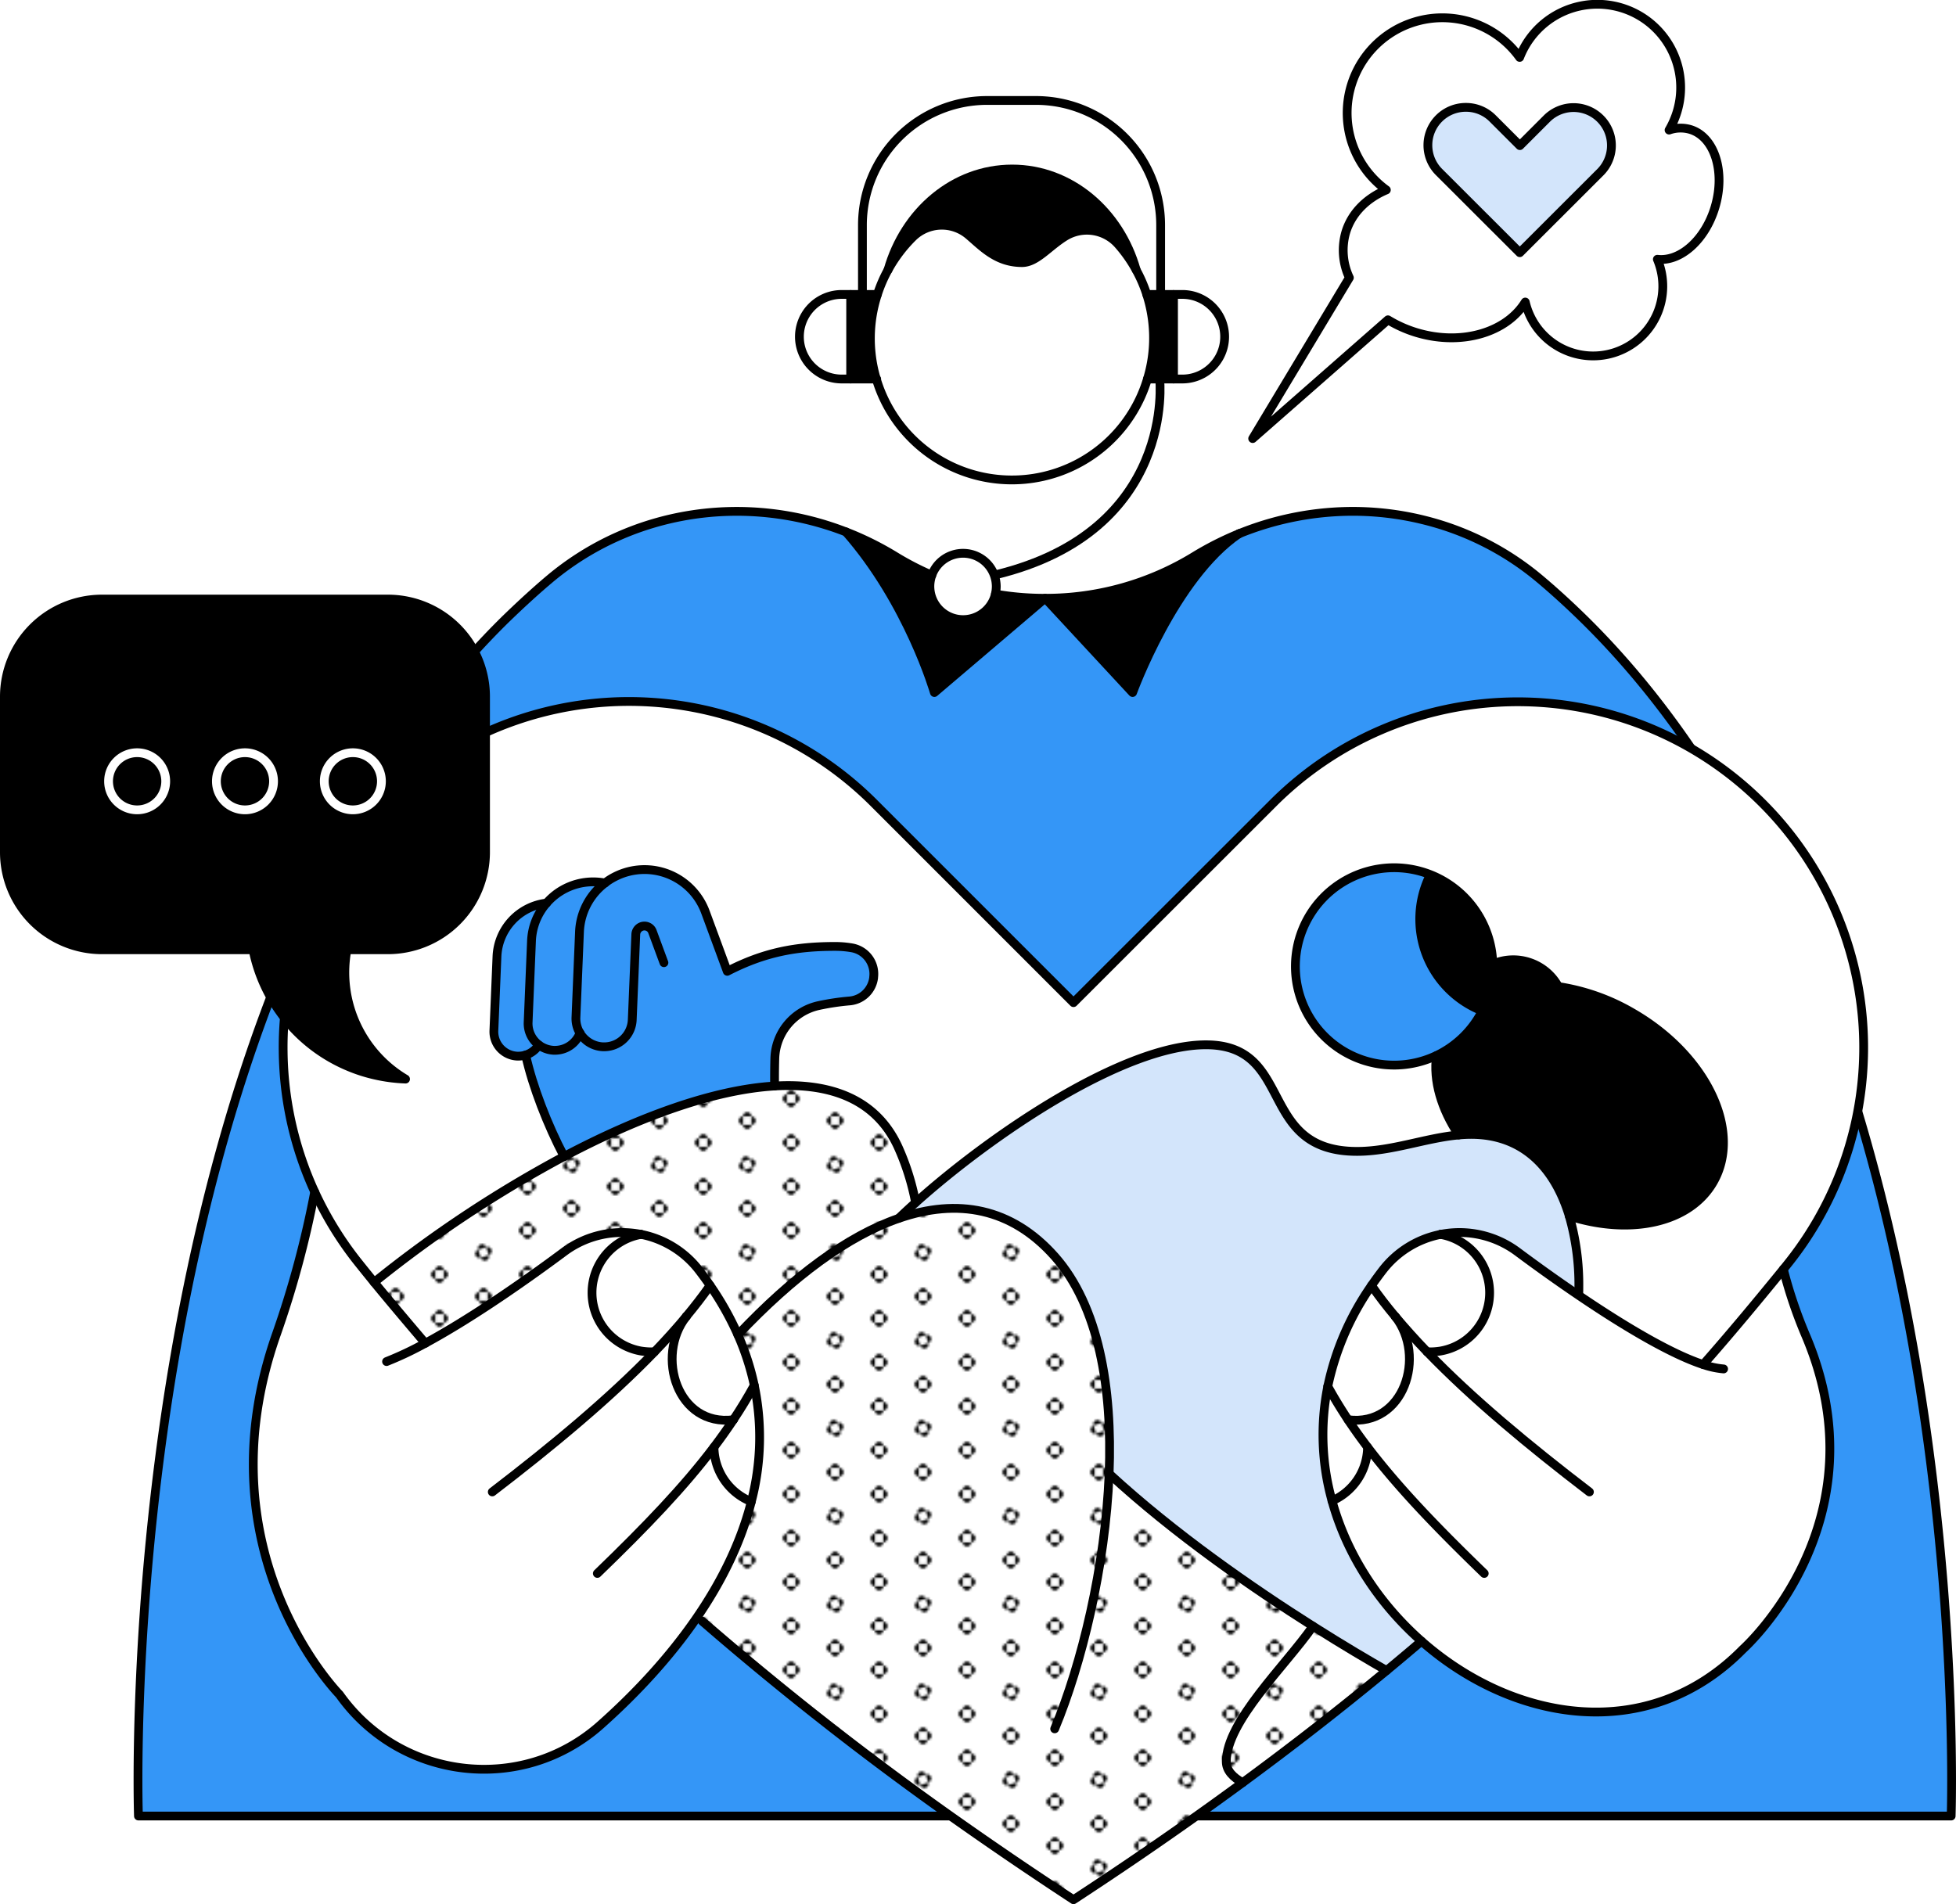 <svg xmlns="http://www.w3.org/2000/svg" xmlns:xlink="http://www.w3.org/1999/xlink" viewBox="0 0 890.03 866.57"><defs><style>.cls-1,.cls-6,.cls-9{fill:none;}.cls-2,.cls-8{fill:#3496f7;}.cls-3,.cls-5{fill:#fff;}.cls-3,.cls-9{stroke:#fff;}.cls-3{stroke-miterlimit:10;}.cls-4{fill:#d3e5fb;}.cls-6,.cls-8{stroke:#000;}.cls-6,.cls-8,.cls-9{stroke-linecap:round;stroke-linejoin:round;stroke-width:4px;}.cls-7{fill:url(#New_Pattern_3);}</style><pattern id="New_Pattern_3" data-name="New Pattern 3" width="40" height="40" patternTransform="translate(0 30)" patternUnits="userSpaceOnUse" viewBox="0 0 40 40"><rect class="cls-1" width="40" height="40"/><path d="M36.18,30a1.9,1.9,0,0,0,1.91,1.91V28.09A1.9,1.9,0,0,0,36.18,30Z"/><path d="M40,33.82a1.9,1.9,0,0,0,1.91-1.91H38.09A1.9,1.9,0,0,0,40,33.82Z"/><path d="M40,26.18a1.9,1.9,0,0,0-1.91,1.91h3.82A1.9,1.9,0,0,0,40,26.18Z"/><path d="M16.18,40a1.9,1.9,0,0,0,1.91,1.91V38.09A1.9,1.9,0,0,0,16.18,40Z"/><path d="M21.91,38.09v3.82a1.91,1.91,0,0,0,0-3.82Z"/><path d="M20,36.18a1.9,1.9,0,0,0-1.91,1.91h3.82A1.9,1.9,0,0,0,20,36.18Z"/><path d="M1.91,28.09v3.82a1.91,1.91,0,0,0,0-3.82Z"/><path d="M36.18,10a1.9,1.9,0,0,0,1.91,1.91V8.09A1.9,1.9,0,0,0,36.18,10Z"/><path d="M40,13.82a1.9,1.9,0,0,0,1.91-1.91H38.09A1.9,1.9,0,0,0,40,13.82Z"/><path d="M40,6.18a1.9,1.9,0,0,0-1.91,1.91h3.82A1.9,1.9,0,0,0,40,6.18Z"/><path d="M18.79,16.37a1.92,1.92,0,0,0-1.21,2.42l3.63-1.21A1.92,1.92,0,0,0,18.79,16.37Z"/><path d="M22.42,21.21l-3.63,1.21a1.91,1.91,0,0,0,3.63-1.21Z"/><path d="M16.37,21.21a1.92,1.92,0,0,0,2.42,1.21l-1.21-3.63A1.92,1.92,0,0,0,16.37,21.21Z"/><path d="M23.63,18.79a1.92,1.92,0,0,0-2.42-1.21l1.21,3.63A1.92,1.92,0,0,0,23.63,18.79Z"/><path d="M1.91,8.09v3.82a1.91,1.91,0,0,0,0-3.82Z"/><path d="M20,3.82a1.9,1.9,0,0,0,1.91-1.91H18.09A1.9,1.9,0,0,0,20,3.82Z"/><path d="M0,33.82a1.9,1.9,0,0,0,1.91-1.91H-1.91A1.9,1.9,0,0,0,0,33.82Z"/><path d="M0,26.18a1.9,1.9,0,0,0-1.91,1.91H1.91A1.9,1.9,0,0,0,0,26.18Z"/><path d="M0,13.82a1.9,1.9,0,0,0,1.91-1.91H-1.91A1.9,1.9,0,0,0,0,13.82Z"/><path d="M0,6.18A1.9,1.9,0,0,0-1.91,8.09H1.91A1.9,1.9,0,0,0,0,6.18Z"/><path d="M16.18,0a1.9,1.9,0,0,0,1.91,1.91V-1.91A1.9,1.9,0,0,0,16.18,0Z"/><path d="M21.91-1.91V1.91A1.9,1.9,0,0,0,23.82,0,1.9,1.9,0,0,0,21.91-1.91Z"/></pattern></defs><g id="Layer_2" data-name="Layer 2"><g id="illustrations"><path class="cls-2" d="M720.94,282C900.81,459.06,887.8,826.39,887.83,826.49H63c0-.1-13-367.43,166.88-544.49l1.8-1.74c5.94-5.7,12-11.28,18.3-16.6,37.72-31.79,89.53-39.25,135-21.58,28.53,32.42,40.25,73.12,40.25,73.12l50.42-42.92,39.78,42.92s19-52.36,48.45-72.32h0a137.56,137.56,0,0,1,48.94-10.12,134.3,134.3,0,0,1,35.94,4.14,130.5,130.5,0,0,1,52.12,26.77c6.31,5.32,12.39,10.87,18.3,16.6Z"/><path class="cls-3" d="M769,58.88c11.08,3.27,16.19,19,11.41,35.24-4.42,15-15.8,25.09-26.28,23.87A31.7,31.7,0,1,1,694,137.47c-8.46,13.78-28.79,20-49.14,14a56.06,56.06,0,0,1-13.34-5.91l-61.58,54L614,126.38a29.33,29.33,0,0,1-1.72-20.53C615,97,621.8,90.23,630.82,86.43a43.33,43.33,0,1,1,60.66-60.32,37.92,37.92,0,0,1,71.69,24.55,39,39,0,0,1-3.7,8.53A15.73,15.73,0,0,1,769,58.88Zm-35.66,7.2a17.23,17.23,0,0,0-29.41-12.17l-12.4,12.41L679.12,53.91a17.2,17.2,0,0,0-24.35,0,17.26,17.26,0,0,0,0,24.36L691.54,115l36.77-36.75A17.15,17.15,0,0,0,733.35,66.08Z"/><path class="cls-4" d="M728.31,53.91a17.24,17.24,0,0,1,0,24.36L691.54,115,654.77,78.27A17.23,17.23,0,0,1,667,48.86a17.08,17.08,0,0,1,12.16,5l12.42,12.41,12.4-12.41A17.23,17.23,0,0,1,728.31,53.91Z"/><path class="cls-5" d="M538,134a19.23,19.23,0,0,1,0,38.46h-4V134Z"/><path d="M543.46,253.18a141.53,141.53,0,0,1,20.37-10.3c-29.44,20-48.45,72.32-48.45,72.32L475.6,272.28A129.49,129.49,0,0,0,543.46,253.18Z"/><path d="M534,134v38.46H522.12a63.14,63.14,0,0,0,2.68-15.1,64.68,64.68,0,0,0-3-23.36Z"/><path class="cls-5" d="M521.8,134a64.68,64.68,0,0,1,3,23.36,63.14,63.14,0,0,1-2.68,15.1,64.37,64.37,0,0,1-123.2,0,64.52,64.52,0,0,1,.33-38.46,62.34,62.34,0,0,1,4.82-11.18,65,65,0,0,1,11.33-15,18.83,18.83,0,0,1,25.34-.87c6.42,5.48,12.84,12.53,24.3,12.53,6.66,0,12.17-7.45,19.93-12.12a19,19,0,0,1,24,4,64.19,64.19,0,0,1,8,11.44h0A62.47,62.47,0,0,1,521.8,134Z"/><path d="M517,122.84a64.19,64.19,0,0,0-8-11.44,19,19,0,0,0-24-4c-7.76,4.67-13.27,12.12-19.93,12.12-11.46,0-17.88-7-24.3-12.53a18.83,18.83,0,0,0-25.34.87,65,65,0,0,0-11.33,15h0c7.52-26.62,30-45.93,56.47-45.93S509.47,96.23,517,122.84Z"/><path d="M475.6,272.28,425.18,315.2s-11.72-40.7-40.25-73.12a139.76,139.76,0,0,1,22.41,11.1A130.2,130.2,0,0,0,424,261.79h0a15.12,15.12,0,1,0,28.95,8.58,130.4,130.4,0,0,0,22.25,1.91Z"/><path class="cls-5" d="M453.06,264a15.82,15.82,0,0,1,.28,2.85,16.07,16.07,0,0,1-.39,3.42s0,0,0,.06A15.12,15.12,0,1,1,424,261.79s0-.08.05-.13a15.11,15.11,0,0,1,29,2.38Z"/><path d="M399.24,134h0a64.52,64.52,0,0,0-.33,38.46H387.08V134Z"/><path class="cls-5" d="M387.08,134v38.46H383A19.23,19.23,0,0,1,383,134Z"/><path class="cls-6" d="M563.83,242.88a141.53,141.53,0,0,0-20.37,10.3,129.49,129.49,0,0,1-67.86,19.1h-.41a130.4,130.4,0,0,1-22.25-1.91"/><path class="cls-6" d="M563.86,242.87a137.56,137.56,0,0,1,48.94-10.12,134.3,134.3,0,0,1,35.94,4.14,130.5,130.5,0,0,1,52.12,26.77c6.31,5.32,12.39,10.87,18.3,16.6l1.78,1.74C900.81,459.06,887.8,826.39,887.83,826.49H543.42"/><path class="cls-6" d="M424,261.79a130.2,130.2,0,0,1-16.64-8.61,139.76,139.76,0,0,0-22.41-11.1c-45.47-17.66-97.27-10.21-135,21.58-6.31,5.32-12.36,10.9-18.3,16.6l-1.8,1.74C50,459.06,63,826.39,63,826.49h371"/><path class="cls-6" d="M384.91,242.06l0,0c28.53,32.42,40.25,73.12,40.25,73.12l50.42-42.92,39.78,42.92s19-52.36,48.45-72.32h0"/><path class="cls-6" d="M517,122.84c-7.5-26.61-29.93-45.92-56.45-45.92s-48.95,19.31-56.47,45.93"/><path class="cls-6" d="M404.07,122.85a64.69,64.69,0,0,1,11.33-15,18.83,18.83,0,0,1,25.34-.87c6.42,5.48,12.84,12.53,24.3,12.53,6.66,0,12.17-7.45,19.93-12.12a19,19,0,0,1,24,4,64.19,64.19,0,0,1,8,11.44h0A62.47,62.47,0,0,1,521.8,134a64.93,64.93,0,0,1,3,23.36,63.64,63.64,0,0,1-2.68,15.1A64.38,64.38,0,1,1,399.25,134,63.06,63.06,0,0,1,404.07,122.85Z"/><path class="cls-6" d="M398.91,172.49H383A19.23,19.23,0,0,1,383,134h16.22"/><path class="cls-6" d="M522.12,172.49H538A19.23,19.23,0,0,0,538,134H521.8"/><line class="cls-6" x1="387.08" y1="134.03" x2="387.08" y2="172.49"/><line class="cls-6" x1="533.98" y1="134.03" x2="533.98" y2="172.49"/><path class="cls-6" d="M392.43,134V102.46a56.73,56.73,0,0,1,56.73-56.74h22.23a56.73,56.73,0,0,1,56.73,56.74V134"/><path class="cls-6" d="M527.68,172.49s7.75,69.15-74.67,89.1"/><path class="cls-6" d="M452.94,270.37s0,0,0-.06a16.07,16.07,0,0,0,.39-3.42,15.82,15.82,0,0,0-.28-2.85,15.11,15.11,0,0,0-29-2.38s0,.09-.05.13a15.12,15.12,0,1,0,28.95,8.58Z"/><path class="cls-6" d="M631.56,145.55a56.06,56.06,0,0,0,13.34,5.91c20.35,6,40.68-.21,49.14-14A31.7,31.7,0,1,0,754.14,118c10.48,1.22,21.86-8.87,26.28-23.87,4.78-16.2-.33-32-11.41-35.24a15.73,15.73,0,0,0-9.54.31,39,39,0,0,0,3.7-8.53,37.92,37.92,0,0,0-71.69-24.55,43.32,43.32,0,1,0-60.66,60.32c-9,3.8-15.87,10.54-18.5,19.42A29.33,29.33,0,0,0,614,126.38L570,199.59Z"/><path class="cls-6" d="M691.54,115,654.77,78.27A17.23,17.23,0,0,1,667,48.86a17.08,17.08,0,0,1,12.16,5l12.42,12.41,12.4-12.41a17.23,17.23,0,0,1,24.37,24.36Z"/><path class="cls-5" d="M775,621h0q18.64-21.16,36.48-43.35a209.09,209.09,0,0,0,10,29.71c36.52,85.28-28.28,143.07-28.39,143.19-43,43.74-104.57,33.12-146.24-3.63-19-16.81-33.89-39-40.72-63.85a27,27,0,0,0,16.19-24.46c-3.14-4.12-6.06-8.26-8.86-12.44,25.47,3.24,35.69-28.95,21.46-47,4.46,5.32,9.3,10.71,14.48,16.07a27.31,27.31,0,0,0,6.09-.36,26.93,26.93,0,0,0,0-53.08,44.19,44.19,0,0,1,34.94,7.85c9.4,7,18.68,13.61,27.59,19.65h0C740.78,604.75,761.13,616.46,775,621Z"/><path d="M742.93,461c33.58,19.38,50,53.84,36.63,77-10.8,18.71-37.8,24.29-65.51,15.43-6.57-21.7-20.81-37.11-44.69-37.11-1.86,0-3.73.1-5.61.27-7.93-11.87-11.67-24.64-10.11-36.1h0a45.07,45.07,0,0,0,20.83-20.3,44.93,44.93,0,0,1-23.63-62,44.88,44.88,0,0,1,28.42,40.71A23.35,23.35,0,0,1,709.09,449,94.86,94.86,0,0,1,742.93,461Z"/><path class="cls-2" d="M674.46,460.13a45.07,45.07,0,0,1-20.83,20.3,44.44,44.44,0,0,1-19.26,4.34,44.9,44.9,0,1,1,16.46-86.68,44.93,44.93,0,0,0,23.63,62Z"/><path class="cls-5" d="M655.47,561.79a26.93,26.93,0,0,1,0,53.08,27.31,27.31,0,0,1-6.09.36c-5.18-5.36-10-10.75-14.48-16.07v0q-5.89-7-10.82-14.09c1.58-2.31,3.25-4.59,5-6.87a44.08,44.08,0,0,1,26.42-16.39Z"/><path class="cls-5" d="M718.42,585.91c0,.89,0,1.85-.06,2.87l-.35.51h0c-8.91-6-18.19-12.65-27.59-19.65a44.19,44.19,0,0,0-34.94-7.85h0A44.08,44.08,0,0,0,629,578.18c-1.73,2.28-3.4,4.56-5,6.87-10.4,15.19-16.81,30.65-19.89,45.87a111.47,111.47,0,0,0,1.93,52.16c6.83,24.81,21.67,47,40.72,63.85q-7.87,6.74-15.89,13.36c-7.64-4.38-19.45-11.3-33.48-20.19-27.23-17.23-62.89-41.86-92.79-69.42h0c1.55-39-4.69-76.27-24.77-98.9-19.59-22.09-44.13-26.62-71-17.3,2.4-2.31,5-4.69,7.71-7.15,34.81-31.08,94.66-71.83,132.11-71.83,40.66,0,23,48.51,68.75,48.51,15.78,0,31.23-6.11,46.27-7.47,1.88-.17,3.75-.27,5.61-.27,23.88,0,38.12,15.41,44.69,37.11A113.09,113.09,0,0,1,718.42,585.91Z"/><path class="cls-4" d="M718.42,585.91c0,.89,0,1.85-.06,2.87l-.35.51h0c-8.91-6-18.19-12.65-27.59-19.65a44.19,44.19,0,0,0-34.94-7.85h0A44.08,44.08,0,0,0,629,578.18c-1.73,2.28-3.4,4.56-5,6.87-10.4,15.19-16.81,30.65-19.89,45.87a111.47,111.47,0,0,0,1.93,52.16c6.83,24.81,21.67,47,40.72,63.85q-7.87,6.74-15.89,13.36c-7.64-4.38-19.45-11.3-33.48-20.19-27.23-17.23-62.89-41.86-92.79-69.42h0c1.55-39-4.69-76.27-24.77-98.9-19.59-22.09-44.13-26.62-71-17.3,2.4-2.31,5-4.69,7.71-7.15,34.81-31.08,94.66-71.83,132.11-71.83,40.66,0,23,48.51,68.75,48.51,15.78,0,31.23-6.11,46.27-7.47,1.88-.17,3.75-.27,5.61-.27,23.88,0,38.12,15.41,44.69,37.11A113.09,113.09,0,0,1,718.42,585.91Z"/><path class="cls-5" d="M634.88,599.16c14.23,18.07,4,50.26-21.46,47-3.28-5-6.37-10-9.26-15.26,3.08-15.22,9.49-30.68,19.89-45.87q4.91,7,10.82,14.09Z"/><path class="cls-5" d="M622.28,658.62a27,27,0,0,1-16.19,24.46,111.47,111.47,0,0,1-1.93-52.16c2.89,5.21,6,10.28,9.26,15.26C616.22,650.36,619.14,654.5,622.28,658.62Z"/><path class="cls-5" d="M597.44,740.1c-27.23-17.23-62.89-41.86-92.79-69.42h0c1.55-39-4.69-76.27-24.77-98.9-19.59-22.09-44.13-26.62-71-17.3,2.4-2.31,5-4.69,7.71-7.15a111,111,0,0,0-8.16-25.76c-9.9-21.1-30.21-28.89-56.06-27.31-27.58,1.65-61.47,14-95.73,32.06a551.62,551.62,0,0,0-86.41,57.26q11.48,14.1,23.26,27.74c17.93-9.67,40.22-24.57,63.24-41.68a44.17,44.17,0,0,1,34.93-7.85h0a44.05,44.05,0,0,1,26.41,16.39c1.75,2.28,3.43,4.56,5,6.87a135.16,135.16,0,0,1,12.64,22.45,114.38,114.38,0,0,1,6.11,75.91c-4.64,18.34-13.38,36.32-25.27,53.49l2.93.89a1467.23,1467.23,0,0,0,118.9,92.84q24.33,17.1,50.05,33.94,25.75-16.86,50.06-33.94,13.68-9.63,26.91-19.35,34.08-25,65.48-51C623.28,755.91,611.47,749,597.44,740.1Z"/><path class="cls-7" d="M597.44,740.1c-27.23-17.23-62.89-41.86-92.79-69.42h0c1.55-39-4.69-76.27-24.77-98.9-19.59-22.09-44.13-26.62-71-17.3,2.4-2.31,5-4.69,7.71-7.15a111,111,0,0,0-8.16-25.76c-9.9-21.1-30.21-28.89-56.06-27.31-27.58,1.65-61.47,14-95.73,32.06a551.62,551.62,0,0,0-86.41,57.26q11.48,14.1,23.26,27.74c17.93-9.67,40.22-24.57,63.24-41.68a44.17,44.17,0,0,1,34.93-7.85h0a44.05,44.05,0,0,1,26.41,16.39c1.75,2.28,3.43,4.56,5,6.87a135.16,135.16,0,0,1,12.64,22.45,114.38,114.38,0,0,1,6.11,75.91c-4.64,18.34-13.38,36.32-25.27,53.49l2.93.89a1467.23,1467.23,0,0,0,118.9,92.84q24.33,17.1,50.05,33.94,25.75-16.86,50.06-33.94,13.68-9.63,26.91-19.35,34.08-25,65.48-51C623.28,755.91,611.47,749,597.44,740.1Z"/><path class="cls-2" d="M263.93,470.16a12.85,12.85,0,0,1-1.82-7.11l1.61-38.93a29.52,29.52,0,0,1,11.57-22.25,28.35,28.35,0,0,1,5-3.1A29.53,29.53,0,0,1,321,415.13l9.93,26.93c16.89-8.71,31.34-11.33,49-11.33a44.37,44.37,0,0,1,7.6.63,12.05,12.05,0,0,1,10,13.4l0,.2a12.05,12.05,0,0,1-10.83,10.57,111.47,111.47,0,0,0-13.95,2.07,25.35,25.35,0,0,0-20.18,23.93c-.17,5.76-.13,10.79-.11,12.72h0c-27.58,1.65-61.47,14-95.73,32.06-7.56-14.37-14.31-31.81-17.5-46.16a11.25,11.25,0,0,0,6-4.58A12.1,12.1,0,0,0,252,478h.65a12.19,12.19,0,0,0,11.28-7.89Z"/><path class="cls-5" d="M343.21,630.48a115.13,115.13,0,0,1-1.35,52.93,27,27,0,0,1-17-24.79h0q4.68-6.18,8.84-12.44C337.1,641.06,340.26,635.86,343.21,630.48Z"/><path class="cls-5" d="M335.75,607.5a115.46,115.46,0,0,1,7.46,23c-2.95,5.38-6.11,10.58-9.51,15.7-25.44,3.23-35.62-28.95-21.45-47l0,0c3.9-4.7,7.55-9.4,10.83-14.09A135.16,135.16,0,0,1,335.75,607.5Z"/><path class="cls-5" d="M297.79,615.23c5.19-5.36,10-10.75,14.46-16.07-14.17,18.07-4,50.25,21.45,47q-4.15,6.27-8.84,12.44h0a27,27,0,0,0,17,24.79c-4.64,18.34-13.38,36.32-25.27,53.49C304.9,753.81,290.15,770,273.3,785c-35.7,31.83-91.19,25.25-118.82-13.77-.07-.14-63.68-64.34-28.76-163.85a446.25,446.25,0,0,0,17.47-64.91v0a157.25,157.25,0,0,0,20.2,32.64q3.43,4.27,6.86,8.5,11.48,14.1,23.26,27.74c17.93-9.67,40.22-24.57,63.24-41.68a44.17,44.17,0,0,1,34.93-7.85,26.94,26.94,0,0,0,0,53.08A27.21,27.21,0,0,0,297.79,615.23Z"/><path class="cls-5" d="M318.11,578.18c1.75,2.28,3.43,4.56,5,6.87-3.28,4.69-6.93,9.39-10.83,14.09l0,0c-4.44,5.32-9.27,10.71-14.46,16.07a27.21,27.21,0,0,1-6.09-.36,26.94,26.94,0,0,1,0-53.08h0A44.05,44.05,0,0,1,318.11,578.18Z"/><path class="cls-2" d="M257.64,404.17a28.27,28.27,0,0,1,17.65-2.3,29.52,29.52,0,0,0-11.57,22.25l-1.61,38.93a12.85,12.85,0,0,0,1.82,7.11h0a12.19,12.19,0,0,1-11.28,7.89H252a12.23,12.23,0,0,1-11.68-12.7l1.53-37A27.83,27.83,0,0,1,248.71,411,28.14,28.14,0,0,1,257.64,404.17Z"/><path class="cls-4" d="M248.71,411a27.83,27.83,0,0,0-6.87,17.29l-1.53,37a12.14,12.14,0,0,0,4.85,10.24,11,11,0,0,1-9.19,5.08h-.6a11.15,11.15,0,0,1-10.64-11.55l1.4-33.72A25.53,25.53,0,0,1,248.71,411Z"/><path class="cls-5" d="M220.93,387.55v.27a44.43,44.43,0,0,1-44.43,44.43H157.86a56.55,56.55,0,0,0,26.67,58.85,73.52,73.52,0,0,1-14.05-1.86,70.92,70.92,0,0,1-11.28-3.57,72.8,72.8,0,0,1-29.79-22.48,73.6,73.6,0,0,1-14.26-30.94H46.42A44.42,44.42,0,0,1,2,387.82V317.07a44.43,44.43,0,0,1,44.42-44.43H176.5a44.43,44.43,0,0,1,44.43,44.43Zm-47.39-32a13,13,0,1,0-13,13A13,13,0,0,0,173.54,355.57Zm-49.08,0a13,13,0,1,0-13,13A13,13,0,0,0,124.46,355.57Zm-49.08,0a13,13,0,1,0-13,13A13,13,0,0,0,75.38,355.57Z"/><path d="M220.93,387.55v.27a44.43,44.43,0,0,1-44.43,44.43H157.86a56.55,56.55,0,0,0,26.67,58.85,73.52,73.52,0,0,1-14.05-1.86,70.92,70.92,0,0,1-11.28-3.57,72.8,72.8,0,0,1-29.79-22.48,73.6,73.6,0,0,1-14.26-30.94H46.42A44.42,44.42,0,0,1,2,387.82V317.07a44.43,44.43,0,0,1,44.42-44.43H176.5a44.43,44.43,0,0,1,44.43,44.43Zm-47.39-32a13,13,0,1,0-13,13A13,13,0,0,0,173.54,355.57Zm-49.08,0a13,13,0,1,0-13,13A13,13,0,0,0,124.46,355.57Zm-49.08,0a13,13,0,1,0-13,13A13,13,0,0,0,75.38,355.57Z"/><path d="M160.56,342.58a13,13,0,1,1-13,13A13,13,0,0,1,160.56,342.58Z"/><path class="cls-5" d="M129.41,463.19a72.8,72.8,0,0,0,29.79,22.48,70.92,70.92,0,0,0,11.28,3.57,73.52,73.52,0,0,0,14.05,1.86,56.41,56.41,0,0,1-26.67-58.85H176.5a44.43,44.43,0,0,0,44.43-44.43V333.41a157.5,157.5,0,0,1,176.61,31.95l90.93,90.95,91-90.95A157.39,157.39,0,0,1,813.55,575.08c-.69.87-1.39,1.74-2.08,2.58-12,14.73-24.05,29.24-36.48,43.35h0c-13.86-4.56-34.21-16.27-57-31.73l.35-.51c0-1,.06-2,.06-2.87a113.09,113.09,0,0,0-4.37-32.53c27.71,8.86,54.71,3.28,65.51-15.43,13.36-23.11-3-57.57-36.63-77a94.86,94.86,0,0,0-33.84-12,23.35,23.35,0,0,0-29.84-10.22,44.89,44.89,0,1,0-25.62,41.63h0c-1.56,11.46,2.18,24.23,10.11,36.1-15,1.36-30.49,7.47-46.27,7.47-45.73,0-28.09-48.51-68.75-48.51-37.45,0-97.3,40.75-132.11,71.83a111,111,0,0,0-8.16-25.76c-9.9-21.1-30.21-28.89-56.06-27.31h0c0-1.93-.06-7,.11-12.72a25.35,25.35,0,0,1,20.18-23.93,111.47,111.47,0,0,1,13.95-2.07A12.05,12.05,0,0,0,397.47,445l0-.2a12.05,12.05,0,0,0-10-13.4,44.37,44.37,0,0,0-7.6-.63c-17.69,0-32.14,2.62-49,11.33L321,415.13a29.53,29.53,0,0,0-40.61-16.36,28.35,28.35,0,0,0-5,3.1A28.05,28.05,0,0,0,248.71,411a25.53,25.53,0,0,0-22.58,24.36l-1.4,33.72a11.15,11.15,0,0,0,10.64,11.55h.6a11.38,11.38,0,0,0,3.2-.5c3.19,14.35,9.94,31.79,17.5,46.16a551.62,551.62,0,0,0-86.41,57.26q-3.44-4.22-6.86-8.5a156.73,156.73,0,0,1-34.55-96.32A155.58,155.58,0,0,1,129.41,463.19Z"/><path d="M111.47,342.58a13,13,0,1,1-13,13A13,13,0,0,1,111.47,342.58Z"/><path d="M62.4,342.58a13,13,0,1,1-13,13A13,13,0,0,1,62.4,342.58Z"/><path class="cls-6" d="M193.55,611.34S177.91,593,170.26,583.58q-3.44-4.22-6.86-8.5a156.73,156.73,0,0,1-34.55-96.32,155.58,155.58,0,0,1,.56-15.57"/><path class="cls-6" d="M220.93,333.41a157.5,157.5,0,0,1,176.61,31.95l90.93,90.95,91-90.95A157.39,157.39,0,0,1,813.55,575.08c-.69.87-1.39,1.74-2.08,2.58-12,14.73-24.05,29.24-36.48,43.35"/><path class="cls-6" d="M646.81,746.93q-7.87,6.74-15.89,13.36-31.45,26-65.48,51-13.23,9.72-26.91,19.35-24.3,17.11-50.06,33.94-25.74-16.86-50.05-33.94a1467.23,1467.23,0,0,1-118.9-92.84"/><path class="cls-6" d="M291.69,561.79a44.17,44.17,0,0,0-34.93,7.85c-23,17.11-45.32,32-63.24,41.68a152.51,152.51,0,0,1-17.62,8.34"/><path class="cls-6" d="M143.19,542.46a446.25,446.25,0,0,1-17.47,64.91c-34.92,99.51,28.69,163.71,28.76,163.85,27.63,39,83.12,45.6,118.82,13.77,16.85-15,31.59-31.19,43.29-48.09,11.88-17.18,20.63-35.15,25.27-53.49a115.54,115.54,0,0,0,1.35-52.93,117,117,0,0,0-7.46-23,137.76,137.76,0,0,0-12.64-22.45c-1.58-2.31-3.25-4.59-5-6.87a44.05,44.05,0,0,0-26.41-16.39"/><path class="cls-6" d="M655.47,561.79a44.19,44.19,0,0,1,34.94,7.85c9.4,7,18.68,13.61,27.59,19.65h0c22.77,15.46,43.11,27.19,57,31.73a39.13,39.13,0,0,0,9.28,2"/><path class="cls-6" d="M811.47,577.66a209.09,209.09,0,0,0,10,29.71c36.52,85.28-28.28,143.07-28.39,143.19-43,43.74-104.57,33.12-146.24-3.63-19.06-16.81-33.88-39-40.72-63.85a111.6,111.6,0,0,1-1.93-52.16,124.81,124.81,0,0,1,19.89-45.87c1.58-2.31,3.25-4.59,5-6.87a44.08,44.08,0,0,1,26.42-16.39"/><path class="cls-6" d="M408.91,554.48c2.4-2.31,4.95-4.69,7.71-7.15,34.76-31.14,94.66-71.83,132.11-71.83,40.66,0,23,48.51,68.75,48.51,15.78,0,31.23-6.12,46.27-7.47,1.88-.17,3.75-.27,5.61-.27,23.88,0,38.11,15.41,44.69,37.11a113.44,113.44,0,0,1,4.37,32.53c0,.89,0,1.85-.06,2.87"/><path class="cls-6" d="M650.83,398.09a44.93,44.93,0,0,0,23.63,62,45.22,45.22,0,0,1-20.83,20.3,44.91,44.91,0,1,1,25.62-41.63A23.35,23.35,0,0,1,709.09,449a94.86,94.86,0,0,1,33.84,12c33.58,19.38,50,53.84,36.63,77-10.8,18.71-37.8,24.29-65.51,15.43"/><path class="cls-6" d="M663.75,516.54c-7.93-11.87-11.67-24.64-10.11-36.1"/><path class="cls-6" d="M335.75,607.5c25-26.5,49.93-45,73.16-53,26.83-9.31,51.37-4.79,71,17.3,20.08,22.63,26.31,59.94,24.77,98.9-1.68,42.41-12.55,86.76-24.77,116.12"/><path class="cls-6" d="M170.26,583.58a550.92,550.92,0,0,1,86.41-57.26c34.26-18.1,68.15-30.4,95.73-32.06,25.85-1.57,46.16,6.21,56.06,27.31a111,111,0,0,1,8.16,25.76"/><path class="cls-6" d="M504.65,670.68c29.9,27.56,65.56,52.18,92.79,69.42,14,8.89,25.84,15.81,33.48,20.19"/><path class="cls-6" d="M597.44,740.1C585,758,558,783.39,558,801.79c0,4,3.1,7.13,7.43,9.49"/><path class="cls-8" d="M245.16,475.58a11,11,0,0,1-9.19,5.08h-.6a11.15,11.15,0,0,1-10.64-11.55l1.4-33.72A25.53,25.53,0,0,1,248.71,411"/><path class="cls-6" d="M275.29,401.87A28.05,28.05,0,0,0,248.71,411a27.91,27.91,0,0,0-6.87,17.29l-1.53,37A12.23,12.23,0,0,0,252,478h.65a12.19,12.19,0,0,0,11.28-7.89"/><path class="cls-6" d="M239.17,480.16c3.19,14.35,9.94,31.79,17.5,46.16"/><path class="cls-6" d="M302.1,438.13,296.88,424a3.8,3.8,0,0,0-2.19-2.27,3.89,3.89,0,0,0-3.39.23,4,4,0,0,0-2,3.31l-1.61,38.85a12.79,12.79,0,0,1-12.66,12.29h-.67a12.87,12.87,0,0,1-12.29-13.35l1.61-38.93a29.47,29.47,0,0,1,11.57-22.25,28.35,28.35,0,0,1,5-3.1A29.53,29.53,0,0,1,321,415.13l9.93,26.93c16.89-8.71,31.34-11.33,49-11.33a44.37,44.37,0,0,1,7.6.63,12.05,12.05,0,0,1,10,13.4l0,.2a12.05,12.05,0,0,1-10.83,10.57,111.47,111.47,0,0,0-13.95,2.07,25.35,25.35,0,0,0-20.18,23.93c-.17,5.76-.13,10.79-.11,12.72"/><path class="cls-6" d="M312.28,599.14c3.9-4.7,7.55-9.4,10.83-14.09"/><path class="cls-6" d="M224,679c27.55-21.1,53.26-42.49,73.84-63.79,5.18-5.37,10-10.75,14.46-16.07"/><path class="cls-6" d="M634.87,599.14q-5.89-7-10.82-14.09"/><path class="cls-6" d="M723.23,679c-27.59-21.1-53.31-42.48-73.87-63.79-5.18-5.37-10-10.75-14.48-16.07"/><path class="cls-6" d="M333.7,646.18c3.4-5.12,6.56-10.32,9.51-15.7"/><path class="cls-6" d="M271.81,716.09c22.39-21.63,39.42-39.44,53.05-57.47q4.68-6.18,8.84-12.44"/><path class="cls-6" d="M675.36,716.09C653,694.46,636,676.63,622.28,658.62c-3.12-4.12-6.08-8.25-8.86-12.44-3.3-5-6.37-10-9.26-15.26a0,0,0,0,1,0,0"/><path class="cls-6" d="M291.7,561.79h0a26.94,26.94,0,0,0,0,53.08,30.52,30.52,0,0,0,6.09.36h0"/><path class="cls-6" d="M655.45,561.79h0a26.93,26.93,0,0,1,0,53.08,30.65,30.65,0,0,1-6.09.36h0"/><path class="cls-6" d="M312.28,599.14l0,0c-14.17,18.07-4,50.25,21.45,47"/><path class="cls-6" d="M634.87,599.14v0c14.23,18.07,4,50.26-21.46,47"/><path class="cls-6" d="M324.88,658.62a27,27,0,0,0,17,24.79"/><path class="cls-6" d="M622.28,658.62a27,27,0,0,1-16.19,24.46h0"/><path class="cls-6" d="M129.41,463.19a72.8,72.8,0,0,0,29.79,22.48,70.92,70.92,0,0,0,11.28,3.57,73.52,73.52,0,0,0,14.05,1.86,56.41,56.41,0,0,1-26.67-58.85H176.5a44.43,44.43,0,0,0,44.43-44.43V317.07a44.43,44.43,0,0,0-44.43-44.43H46.42A44.43,44.43,0,0,0,2,317.07v70.75a44.42,44.42,0,0,0,44.42,44.43h68.73A73.3,73.3,0,0,0,129.41,463.19Z"/><path class="cls-9" d="M147.56,355.57a13,13,0,1,1,13,13A13,13,0,0,1,147.56,355.57Z"/><path class="cls-9" d="M98.47,355.57a13,13,0,1,1,13,13A13,13,0,0,1,98.47,355.57Z"/><path class="cls-9" d="M49.4,355.57a13,13,0,1,1,13,13A13,13,0,0,1,49.4,355.57Z"/></g></g></svg>
